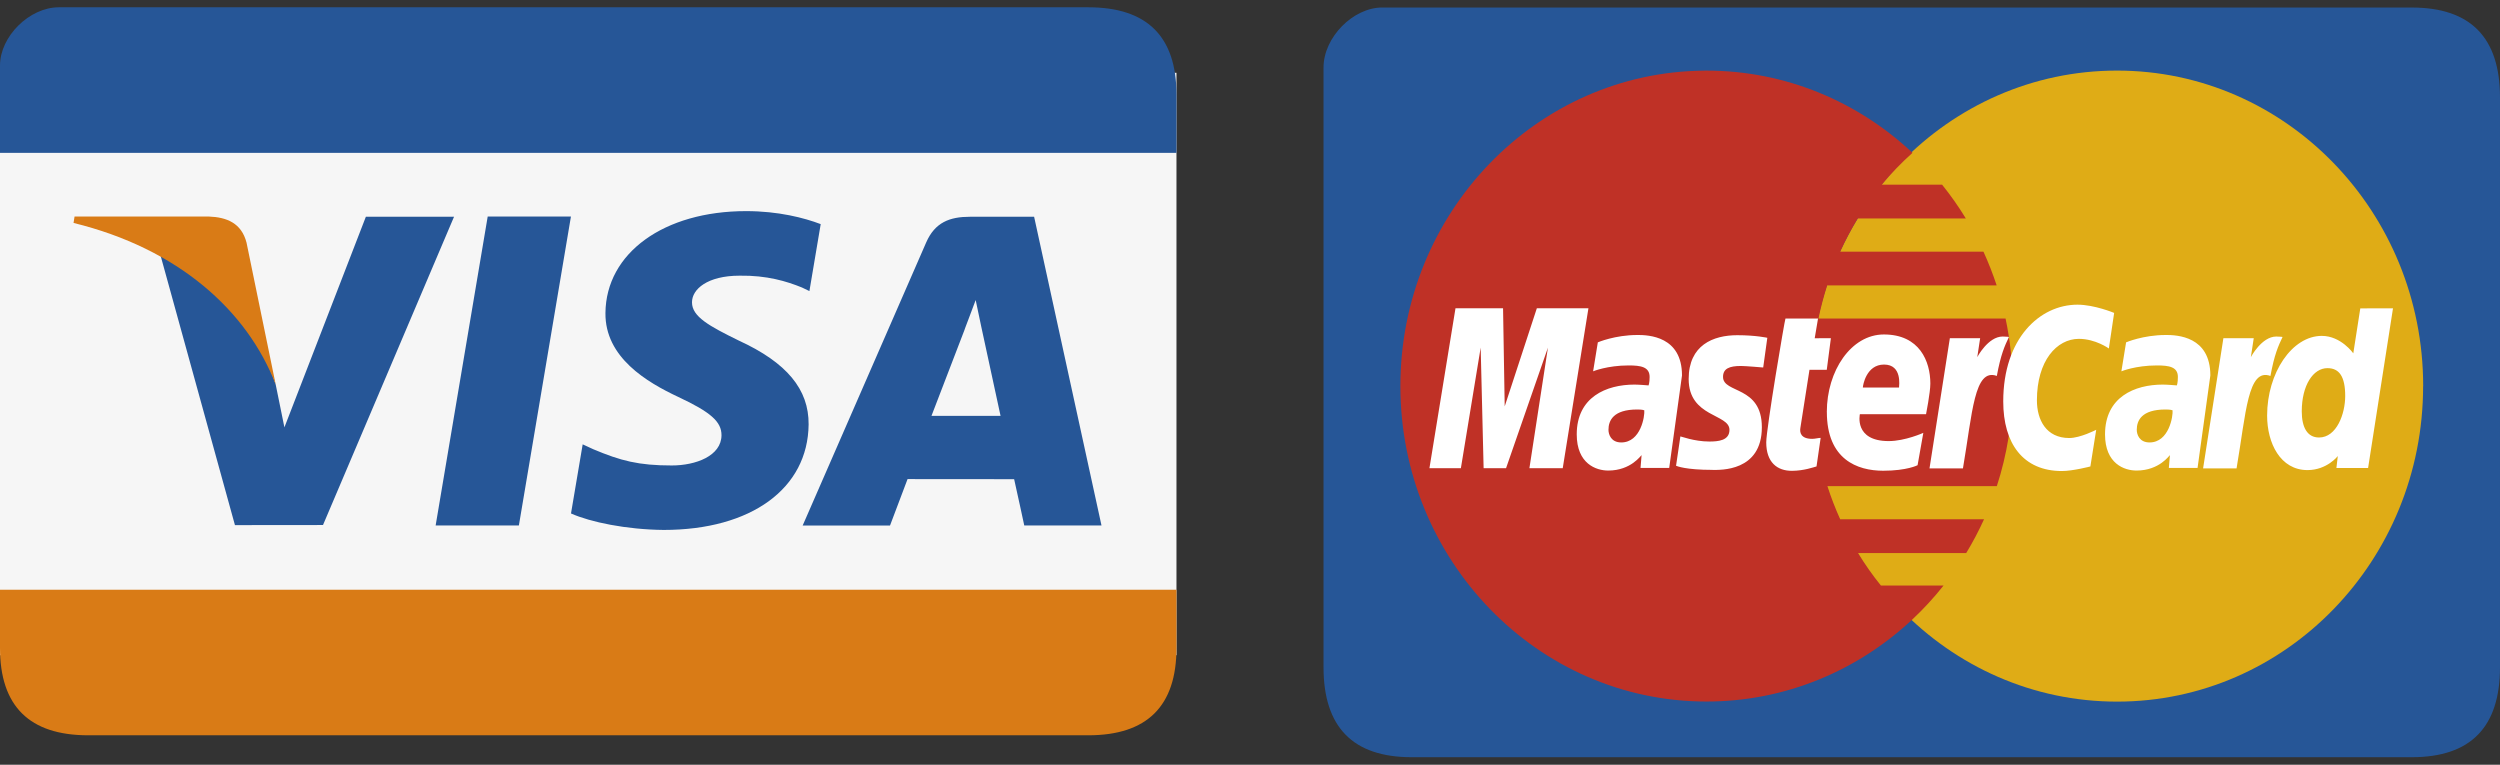 <svg name="visa_mastercard" width="85px" height="26px" xmlns="http://www.w3.org/2000/svg" viewBox="0 0 85 26"><rect x="0" y="0" width="85" height="26" fill="#333333" stroke="none"/><g fill="none" fill-rule="evenodd"><path fill="#265697" d="M82 .255H47c-1 0-2 1.02-2 2.04v20.39c0 2.04 1 3.06 3 3.06h34c2 0 3-1.02 3-3.06V3.316c0-2.04-1-3.06-3-3.06z"/><path fill="#DFAC16" d="M82.386 13.127c.002 5.924-4.656 10.727-10.404 10.728-5.747.002-10.407-4.8-10.41-10.722v-.006C61.573 7.204 66.23 2.4 71.978 2.4c5.748-.002 10.408 4.8 10.41 10.722v.005z"/><path fill="#BF3126" d="M57.953 2.402c-5.713.038-10.34 4.828-10.34 10.725 0 5.92 4.663 10.725 10.407 10.725 2.696 0 5.154-1.06 7.003-2.794.38-.356.733-.74 1.058-1.15h-2.13c-.286-.353-.545-.723-.777-1.104h3.677c.224-.37.426-.752.606-1.148h-4.89c-.167-.368-.312-.745-.435-1.127h5.76c.348-1.07.537-2.214.537-3.403 0-.788-.083-1.556-.24-2.296h-6.362c.08-.38.18-.756.297-1.126h5.763c-.13-.393-.28-.777-.45-1.148h-4.87c.176-.387.375-.764.597-1.127h3.675c-.245-.402-.515-.786-.808-1.15h-2.05c.317-.384.666-.745 1.044-1.083-1.85-1.735-4.307-2.795-7.004-2.795h-.067s.023 0 0 0z"/><path fill="#FFF" d="M61.762 15.858l.14-.97c-.077 0-.188.033-.286.033-.386 0-.43-.21-.404-.367l.31-1.98h.588l.14-1.074H61.7l.113-.67h-1.107c-.024.027-.654 3.757-.654 4.21 0 .673.365.973.882.968.404-.004.72-.12.83-.15 0 0-.11.03 0 0zM62.113 14.007c0 1.614 1.034 1.998 1.915 1.998.812 0 1.17-.188 1.17-.188l.195-1.1s-.618.28-1.177.28c-1.19 0-.98-.915-.98-.915h2.25s.146-.74.146-1.04c0-.753-.363-1.67-1.58-1.67-1.114 0-1.94 1.237-1.94 2.635 0 0 0-1.398 0 0zm1.944-1.612c.625 0 .51.724.51.782h-1.23c0-.074.116-.782.72-.782 0 0-.604 0 0 0zM71.073 15.858l.198-1.245s-.542.28-.916.28c-.786 0-1.1-.618-1.1-1.282 0-1.348.675-2.09 1.428-2.09.565 0 1.018.328 1.018.328l.18-1.21s-.67-.28-1.247-.28c-1.28 0-2.524 1.143-2.524 3.29 0 1.425.67 2.366 1.994 2.366.374 0 .97-.156.97-.156zM55.668 11.39c-.76 0-1.342.25-1.342.25l-.16.985s.48-.2 1.207-.2c.412 0 .714.047.714.392 0 .21-.037.287-.037.287s-.325-.028-.476-.028c-.958 0-1.965.422-1.965 1.693 0 1 .66 1.23 1.07 1.23.78 0 1.117-.523 1.135-.525l-.036.437h.975l.435-3.145c0-1.334-1.13-1.377-1.522-1.377zm.238 2.56c.02.192-.117 1.093-.784 1.093-.344 0-.434-.27-.434-.43 0-.314.165-.69.977-.69.19 0 .21.022.24.027 0 0-.03-.005 0 0zM58.227 15.977c.25 0 1.676.065 1.676-1.452 0-1.42-1.32-1.14-1.32-1.71 0-.282.215-.372.608-.372.157 0 .758.052.758.052l.14-1.01s-.39-.088-1.022-.088c-.82 0-1.652.337-1.652 1.49 0 1.308 1.387 1.177 1.387 1.728 0 .367-.386.397-.685.397-.517 0-.982-.183-.984-.174l-.147.998c.027.01.314.14 1.244.14 0 0-.93 0 0 0zM80.25 10.485l-.238 1.528s-.417-.593-1.07-.593c-1.015 0-1.86 1.26-1.86 2.71 0 .936.45 1.853 1.373 1.853.663 0 1.03-.477 1.03-.477l-.047.407h1.077l.847-5.43-1.11.002zm-.513 2.98c0 .603-.29 1.41-.89 1.41-.4 0-.587-.346-.587-.888 0-.885.386-1.47.873-1.47.4 0 .604.283.604.948 0 0 0-.665 0 0zM49.67 15.918l.673-4.1.1 4.1h.763l1.424-4.1-.63 4.1h1.133l.874-5.438h-1.754l-1.093 3.337-.056-3.337h-1.617l-.886 5.438h1.07zM66.74 15.926c.323-1.89.383-3.425 1.152-3.144.135-.732.265-1.015.412-1.325 0 0-.07-.015-.214-.015-.496 0-.863.7-.863.7l.098-.643h-1.03l-.692 4.426h1.137zM73.63 11.39c-.76 0-1.343.25-1.343.25l-.16.985s.48-.2 1.207-.2c.413 0 .714.047.714.392 0 .21-.036.287-.036.287s-.326-.028-.477-.028c-.958 0-1.964.422-1.964 1.693 0 1 .66 1.23 1.07 1.23.782 0 1.12-.523 1.137-.525l-.037.437h.976l.435-3.145c0-1.334-1.128-1.377-1.52-1.377zm.237 2.56c.02.192-.117 1.093-.784 1.093-.344 0-.433-.27-.433-.43 0-.314.164-.69.976-.69.19 0 .21.022.24.027 0 0-.03-.005 0 0zM76.043 15.926c.323-1.89.382-3.425 1.152-3.144.135-.732.265-1.015.412-1.325 0 0-.07-.015-.214-.015-.496 0-.864.7-.864.7l.098-.643h-1.032l-.69 4.426h1.137z"/><g><path fill="#F6F6F6" d="M0 2.475h40v19.802H0z"/><path fill="#265697" d="M37 .248H2c-1 0-2 .99-2 1.98v2.97h40v-1.98c0-1.98-1-2.97-3-2.97z"/><path fill="#D97B16" d="M0 20.05v1.98C0 24.01 1 25 3 25h34c2 0 3-.99 3-2.97v-1.98H0z"/><path fill="#265697" d="M27.904 7.62c-.56-.213-1.44-.442-2.536-.442-2.796 0-4.766 1.425-4.783 3.466-.015 1.51 1.406 2.35 2.48 2.854 1.1.514 1.47.843 1.466 1.302-.006.704-.878 1.026-1.692 1.026-1.132 0-1.734-.16-2.663-.55l-.365-.168-.397 2.35c.66.294 1.883.548 3.152.56 2.974 0 4.905-1.407 4.927-3.587.01-1.194-.743-2.103-2.375-2.852-.99-.486-1.595-.81-1.59-1.303 0-.436.514-.903 1.622-.903.924-.014 1.594.19 2.116.402l.254.122.384-2.277M35.16 7.37h-2.187c-.677 0-1.184.188-1.482.872l-4.2 9.625h2.97s.486-1.294.596-1.578l3.624.003c.085.368.344 1.574.344 1.574h2.626L35.16 7.37zm-3.49 6.77c.234-.605 1.128-2.936 1.128-2.936-.017.028.232-.608.375-1.002l.19.905.656 3.033h-2.35zM14.812 17.864l1.77-10.503h2.83l-1.77 10.504h-2.83zM12.44 7.368L9.67 14.53l-.296-1.455C8.858 11.397 7.25 9.58 5.454 8.67l2.534 9.184 2.994-.003L15.437 7.37H12.44"/><path fill="#D97B16" d="M7.1 7.362H2.535L2.5 7.58c3.55.87 5.9 2.97 6.874 5.495L8.382 8.25c-.172-.666-.67-.865-1.283-.888"/></g></g></svg>